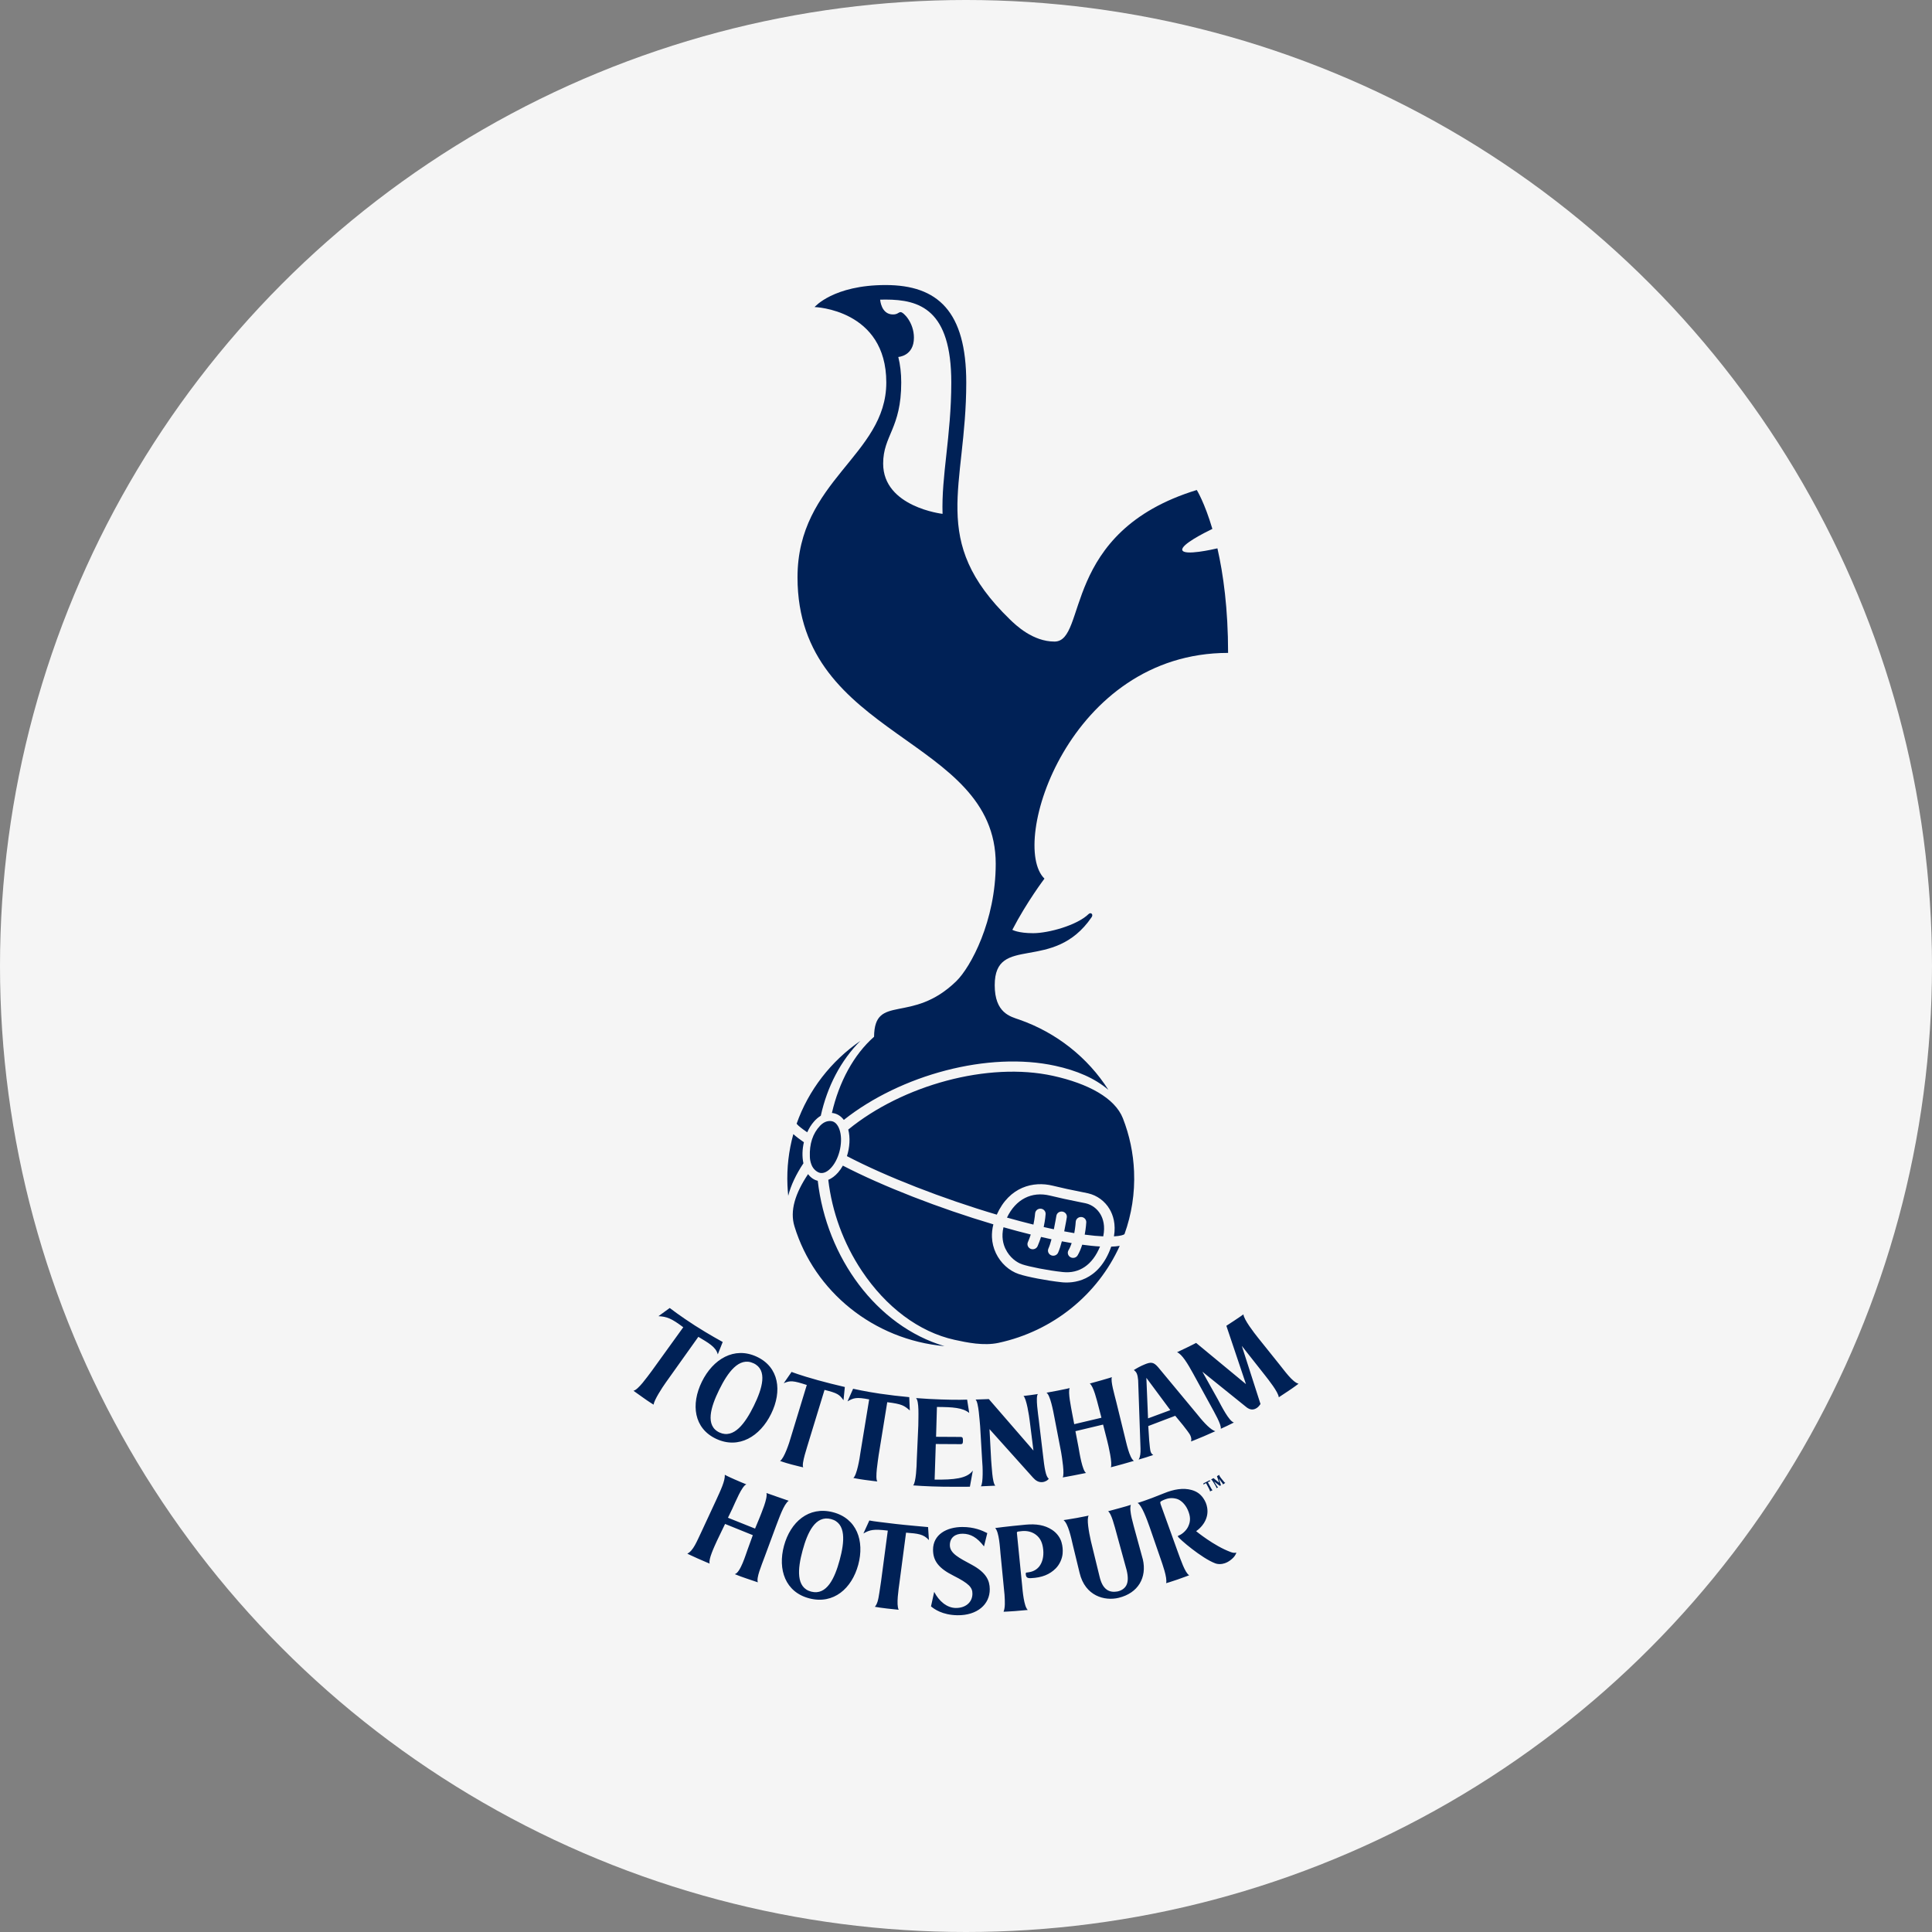 <svg width="67" height="67" viewBox="0 0 67 67" fill="none" xmlns="http://www.w3.org/2000/svg">
<rect x="0" y="0" width="67" height="67" fill="#808080" stroke="none"/>
<circle cx="33.5" cy="33.5" r="33.5" fill="#F5F5F5"/>
<g clip-path="url(#clip0_318_902)">
<path d="M34.531 29.955C34.531 31.933 33.663 33.541 33.162 34.028C31.608 35.538 30.326 34.438 30.312 35.954C29.606 36.575 29.099 37.518 28.85 38.596C28.866 38.597 28.881 38.599 28.896 38.602C29.042 38.628 29.167 38.709 29.263 38.837C31.237 37.274 34.276 36.452 36.599 36.962C37.338 37.124 37.964 37.389 38.438 37.795C37.725 36.674 36.635 35.809 35.346 35.359C35.04 35.253 34.496 35.131 34.496 34.166C34.496 32.366 36.523 33.766 37.858 31.805C37.923 31.708 37.83 31.623 37.751 31.699C37.347 32.092 36.355 32.362 35.83 32.362C35.305 32.362 35.107 32.245 35.107 32.245C35.603 31.286 36.221 30.47 36.221 30.47C34.981 29.265 37.068 22.642 42.589 22.642C42.589 21.105 42.422 19.907 42.219 19.016C42.087 19.047 41.047 19.285 41 19.073C40.958 18.884 41.766 18.476 42.044 18.342C41.773 17.424 41.503 16.993 41.503 16.993C36.77 18.442 37.721 22.249 36.569 22.249C35.818 22.249 35.229 21.682 35.018 21.477C32.192 18.731 33.509 16.913 33.509 13.264C33.509 10.806 32.527 9.885 30.712 9.885C28.898 9.885 28.249 10.648 28.249 10.648C28.249 10.648 30.736 10.726 30.736 13.264C30.736 15.801 27.657 16.654 27.657 20.023C27.657 25.633 34.531 25.528 34.531 29.955M31.254 13.264C31.254 12.938 31.218 12.644 31.152 12.379C31.152 12.379 31.694 12.351 31.694 11.711C31.694 11.184 31.331 10.824 31.234 10.824C31.156 10.824 31.136 10.905 30.967 10.905C30.554 10.905 30.523 10.392 30.523 10.392C30.584 10.39 30.647 10.389 30.712 10.389C31.895 10.389 32.99 10.737 32.99 13.264C32.99 14.198 32.899 15.03 32.819 15.763C32.739 16.488 32.666 17.162 32.687 17.82C32.687 17.82 30.627 17.584 30.627 16.078C30.627 15.1 31.254 14.862 31.254 13.264ZM28.359 40.949C28.226 40.917 28.112 40.837 28.023 40.717C27.575 41.389 27.386 41.989 27.551 42.528C28.241 44.79 30.294 46.461 32.754 46.683C30.403 45.989 28.663 43.609 28.359 40.949V40.949ZM27.878 39.612C27.73 39.51 27.603 39.413 27.512 39.33C27.352 39.907 27.283 40.504 27.308 41.101C27.313 41.225 27.323 41.348 27.335 41.469C27.426 41.107 27.605 40.728 27.862 40.342C27.813 40.116 27.82 39.859 27.878 39.612H27.878ZM27.994 39.267C28.055 39.13 28.133 39.003 28.226 38.897C28.3 38.811 28.38 38.744 28.464 38.693C28.688 37.68 29.155 36.778 29.838 36.096C28.818 36.8 28.037 37.804 27.626 38.97C27.68 39.043 27.825 39.152 27.994 39.267ZM36.815 44.467C36.306 44.412 35.624 44.282 35.327 44.182C34.995 44.07 34.7 43.801 34.538 43.46C34.455 43.286 34.408 43.097 34.4 42.906C34.395 42.77 34.408 42.62 34.449 42.459C32.583 41.906 30.606 41.137 29.23 40.423C29.183 40.508 29.127 40.587 29.064 40.661C28.96 40.78 28.844 40.866 28.724 40.916C28.854 42.028 29.251 43.118 29.884 44.068C30.724 45.328 31.868 46.192 33.104 46.464C33.542 46.56 34.114 46.679 34.627 46.569C36.526 46.16 38.074 44.884 38.831 43.205C38.742 43.22 38.643 43.229 38.536 43.232C38.103 44.464 37.191 44.508 36.815 44.467ZM38.941 38.782C38.664 38.078 37.738 37.578 36.518 37.309C34.264 36.814 31.302 37.632 29.417 39.172C29.49 39.454 29.468 39.789 29.371 40.094C30.729 40.804 32.704 41.572 34.567 42.123C35.006 41.144 35.845 40.958 36.5 41.117C36.828 41.197 37.159 41.269 37.491 41.333L37.733 41.383C38.044 41.454 38.318 41.654 38.481 41.934C38.597 42.132 38.704 42.445 38.631 42.876C38.86 42.863 38.971 42.826 38.997 42.796C39.241 42.119 39.36 41.386 39.328 40.626C39.302 39.995 39.172 39.372 38.941 38.782V38.782ZM34.87 43.31C35.013 43.611 35.262 43.784 35.447 43.846C35.688 43.927 36.325 44.057 36.855 44.113C37.435 44.176 37.889 43.862 38.148 43.227C37.954 43.217 37.746 43.194 37.53 43.165C37.49 43.293 37.438 43.42 37.372 43.533C37.322 43.619 37.211 43.648 37.123 43.599C37.035 43.551 37.005 43.442 37.055 43.357C37.099 43.282 37.135 43.197 37.165 43.109C37.051 43.09 36.937 43.07 36.824 43.048C36.785 43.196 36.741 43.336 36.694 43.441C36.653 43.531 36.545 43.572 36.453 43.532C36.36 43.493 36.318 43.389 36.358 43.299C36.358 43.299 36.358 43.299 36.358 43.299C36.396 43.215 36.432 43.1 36.465 42.977C36.406 42.964 36.347 42.951 36.289 42.938C36.228 42.925 36.165 42.91 36.102 42.896C36.068 43.004 36.028 43.11 35.983 43.215C35.944 43.305 35.836 43.347 35.743 43.309C35.65 43.271 35.606 43.167 35.646 43.076C35.684 42.99 35.717 42.902 35.746 42.812C35.429 42.733 35.113 42.65 34.8 42.56C34.722 42.888 34.789 43.144 34.869 43.31H34.87ZM38.259 42.876C38.334 42.515 38.253 42.264 38.163 42.11C38.05 41.916 37.862 41.777 37.65 41.729L37.418 41.682C37.081 41.616 36.745 41.543 36.412 41.462C35.773 41.307 35.224 41.591 34.921 42.225C35.225 42.311 35.531 42.392 35.838 42.468C35.886 42.242 35.896 42.085 35.896 42.083C35.903 41.985 35.989 41.91 36.09 41.916C36.19 41.921 36.267 42.005 36.261 42.103C36.261 42.103 36.261 42.103 36.261 42.103C36.261 42.116 36.249 42.296 36.194 42.552C36.253 42.566 36.312 42.58 36.37 42.592C36.43 42.605 36.489 42.618 36.547 42.63C36.599 42.38 36.633 42.168 36.634 42.163C36.65 42.066 36.744 42.001 36.844 42.017C36.942 42.032 37.01 42.121 36.996 42.217C36.993 42.234 36.959 42.447 36.906 42.702C37.028 42.725 37.145 42.745 37.255 42.764C37.295 42.548 37.305 42.377 37.305 42.373C37.31 42.275 37.396 42.2 37.497 42.205C37.598 42.209 37.675 42.292 37.671 42.39V42.39C37.67 42.405 37.66 42.585 37.617 42.816C37.87 42.85 38.083 42.868 38.26 42.876H38.259ZM28.844 38.882C28.763 38.867 28.602 38.868 28.441 39.038C28.186 39.306 28.067 39.669 28.085 40.117C28.09 40.232 28.107 40.295 28.14 40.388C28.199 40.55 28.342 40.658 28.446 40.676C28.57 40.698 28.71 40.628 28.84 40.478C29.126 40.149 29.248 39.546 29.109 39.162C29.051 39.001 28.957 38.902 28.844 38.882V38.882ZM24.113 45.977C24.574 46.273 25.063 46.539 25.063 46.539L24.892 46.969C24.828 46.709 24.561 46.567 24.218 46.36L23.092 47.941C22.955 48.132 22.687 48.55 22.665 48.712C22.665 48.712 22.48 48.598 22.312 48.476C22.136 48.349 21.968 48.231 21.968 48.231C22.136 48.191 22.426 47.776 22.6 47.546L23.695 46.028C23.285 45.719 23.125 45.659 22.835 45.644L23.225 45.36C23.225 45.36 23.599 45.648 24.112 45.977M41.946 51.334L41.98 51.37C41.948 51.368 41.922 51.384 41.888 51.403L41.987 51.587C42.006 51.621 42.033 51.673 42.051 51.677C42.051 51.677 42.03 51.689 42.005 51.701C41.983 51.712 41.962 51.72 41.962 51.72C41.962 51.697 41.954 51.679 41.928 51.627L41.825 51.433C41.79 51.45 41.752 51.467 41.742 51.494L41.733 51.441C41.733 51.441 41.784 51.416 41.839 51.389C41.875 51.371 41.911 51.353 41.946 51.334ZM24.841 49.9C24.059 49.537 23.955 48.7 24.34 47.917C24.727 47.13 25.464 46.687 26.242 47.049C27.02 47.41 27.129 48.245 26.742 49.031C26.358 49.815 25.622 50.262 24.841 49.9ZM26.13 47.276C25.63 47.044 25.237 47.593 24.941 48.196C24.644 48.799 24.45 49.445 24.95 49.677C25.45 49.908 25.845 49.356 26.142 48.753C26.438 48.15 26.63 47.507 26.13 47.276ZM28.339 47.858C28.657 47.945 28.977 48.026 29.298 48.1L29.252 48.559C29.11 48.361 29.045 48.312 28.594 48.2L28.047 49.988C28.003 50.151 27.785 50.77 27.855 50.886C27.855 50.886 27.703 50.855 27.457 50.789C27.181 50.715 27.052 50.664 27.052 50.664C27.194 50.574 27.371 50.045 27.43 49.83L27.979 48.03C27.512 47.879 27.403 47.868 27.18 47.969L27.451 47.577C27.451 47.577 27.756 47.697 28.339 47.857M30.52 48.332C30.856 48.381 31.193 48.42 31.532 48.452L31.551 48.913C31.356 48.745 31.283 48.69 30.769 48.627L30.471 50.463C30.45 50.631 30.339 51.27 30.425 51.376C30.425 51.376 30.244 51.356 29.995 51.322C29.746 51.288 29.593 51.254 29.593 51.254C29.715 51.161 29.816 50.557 29.837 50.389L30.142 48.53C29.696 48.444 29.605 48.477 29.391 48.598L29.585 48.161C29.585 48.161 30.001 48.256 30.52 48.332M32.452 50.077L32.412 51.311C33.078 51.319 33.534 51.278 33.737 50.998L33.635 51.558C33.635 51.558 33.266 51.565 32.726 51.558C32.133 51.55 31.667 51.512 31.667 51.512C31.766 51.417 31.791 50.816 31.792 50.647L31.846 49.437C31.848 49.114 31.879 48.593 31.767 48.484C32.249 48.516 32.188 48.516 32.631 48.532C33.211 48.554 33.539 48.538 33.539 48.538L33.612 49C33.386 48.817 33.046 48.795 32.492 48.792L32.462 49.827L33.313 49.832C33.389 49.833 33.394 49.874 33.394 49.957C33.393 50.039 33.392 50.083 33.311 50.082L32.452 50.077M36.169 50.449C36.218 50.897 36.267 51.22 36.372 51.279C36.346 51.325 36.262 51.386 36.151 51.398C36.018 51.411 35.917 51.347 35.824 51.243L34.315 49.561L34.372 50.631C34.39 50.8 34.41 51.437 34.518 51.522L34.015 51.544C34.103 51.439 34.079 50.832 34.061 50.663L33.99 49.456C33.971 49.288 33.939 48.62 33.831 48.535L34.292 48.519L35.839 50.304L35.71 49.277C35.691 49.108 35.597 48.496 35.493 48.411C35.493 48.411 35.549 48.406 35.736 48.381C35.924 48.356 35.992 48.343 35.992 48.343C35.905 48.448 36.006 49.076 36.025 49.244L36.169 50.449M39.004 49.812C39.058 50.021 39.164 50.557 39.322 50.662C39.322 50.662 39.083 50.729 38.937 50.773C38.807 50.812 38.521 50.884 38.521 50.884C38.589 50.768 38.438 50.124 38.397 49.964L38.254 49.403L37.295 49.632L37.404 50.201C37.435 50.385 37.535 51.005 37.664 51.081C37.664 51.081 37.53 51.108 37.251 51.163C37.017 51.21 36.853 51.235 36.853 51.235C36.925 51.119 36.829 50.545 36.799 50.361L36.567 49.157C36.525 48.933 36.418 48.365 36.29 48.298C36.29 48.298 36.414 48.275 36.688 48.224C36.962 48.172 37.096 48.137 37.096 48.137C37.028 48.271 37.147 48.816 37.18 49.007L37.253 49.389L38.197 49.166L38.095 48.775C38.04 48.568 37.923 48.072 37.792 47.98C37.792 47.98 37.921 47.944 38.184 47.871C38.446 47.799 38.559 47.758 38.559 47.758C38.507 47.895 38.654 48.379 38.714 48.628L39.004 49.812M40.756 49.098L39.821 49.454L39.853 49.953C39.874 50.124 39.875 50.28 39.913 50.368C39.929 50.406 39.958 50.438 39.995 50.457C39.995 50.457 39.897 50.491 39.737 50.542C39.576 50.593 39.487 50.617 39.487 50.617C39.544 50.523 39.557 50.394 39.552 50.232L39.47 47.865C39.462 47.779 39.451 47.699 39.422 47.631C39.396 47.571 39.352 47.537 39.322 47.511C39.428 47.444 39.561 47.371 39.697 47.316C39.912 47.228 40.003 47.231 40.159 47.409L41.532 49.063C41.782 49.379 42.002 49.592 42.146 49.633C42.146 49.633 42.006 49.696 41.742 49.811C41.478 49.924 41.303 49.989 41.303 49.989C41.319 49.936 41.321 49.879 41.286 49.794C41.249 49.702 41.114 49.545 41.027 49.427L40.756 49.098M40.586 48.902L39.755 47.782L39.813 49.188L40.586 48.902ZM44.676 48.239C44.488 48.363 44.347 48.457 44.347 48.457C44.334 48.277 43.976 47.832 43.871 47.697L43.065 46.675L43.713 48.69C43.688 48.73 43.642 48.786 43.599 48.817C43.471 48.912 43.347 48.893 43.233 48.806L41.697 47.569L42.235 48.531C42.366 48.775 42.62 49.282 42.79 49.332C42.79 49.332 42.684 49.387 42.55 49.45C42.479 49.483 42.407 49.517 42.335 49.549C42.365 49.408 42.116 48.987 41.971 48.718L41.372 47.625C41.191 47.296 40.991 46.961 40.819 46.894C40.952 46.832 40.992 46.813 41.182 46.721C41.341 46.645 41.48 46.571 41.48 46.571L43.209 48L42.529 45.977C42.529 45.977 42.62 45.917 42.793 45.805C42.966 45.693 43.121 45.581 43.121 45.581C43.134 45.762 43.494 46.224 43.625 46.389L44.37 47.319C44.528 47.511 44.823 47.937 45.033 47.986C45.033 47.986 44.865 48.115 44.676 48.239M42.33 51.242L42.415 51.348C42.44 51.377 42.465 51.414 42.492 51.425C42.492 51.425 42.469 51.44 42.448 51.454C42.427 51.468 42.411 51.479 42.411 51.479C42.405 51.45 42.369 51.406 42.357 51.391L42.267 51.275L42.341 51.504C42.337 51.509 42.333 51.514 42.327 51.518C42.308 51.532 42.294 51.524 42.281 51.514L42.103 51.376L42.172 51.486C42.189 51.514 42.219 51.566 42.242 51.577L42.214 51.593C42.204 51.598 42.195 51.603 42.186 51.608C42.189 51.58 42.153 51.526 42.143 51.507L42.066 51.383C42.049 51.355 42.021 51.314 41.997 51.307C41.997 51.307 42.021 51.294 42.044 51.282C42.059 51.274 42.074 51.264 42.083 51.26L42.279 51.419L42.203 51.192C42.211 51.189 42.222 51.182 42.24 51.171C42.262 51.158 42.281 51.146 42.281 51.146C42.281 51.173 42.314 51.221 42.331 51.242M26.984 51.918C27.144 51.975 27.351 52.045 27.351 52.045C27.177 52.168 27.017 52.656 26.913 52.92L26.512 54.003C26.404 54.297 26.221 54.722 26.282 54.874C26.282 54.874 26.061 54.8 25.883 54.739C25.73 54.686 25.643 54.657 25.481 54.59C25.678 54.54 25.863 53.903 25.924 53.743L26.107 53.238L25.145 52.849L24.867 53.426C24.776 53.627 24.559 54.081 24.611 54.224C24.611 54.224 24.441 54.157 24.192 54.045C23.899 53.914 23.835 53.879 23.835 53.879C24.041 53.781 24.164 53.457 24.321 53.13L24.824 52.047C24.994 51.676 25.148 51.355 25.136 51.144C25.136 51.144 25.226 51.196 25.474 51.304C25.671 51.39 25.771 51.433 25.882 51.476C25.726 51.537 25.508 52.083 25.393 52.328L25.245 52.634L26.185 53.01L26.329 52.663C26.397 52.486 26.63 51.957 26.58 51.776C26.58 51.775 26.773 51.843 26.983 51.918M28.071 55.431C27.233 55.217 26.966 54.428 27.188 53.607C27.412 52.781 28.046 52.228 28.88 52.441C29.714 52.654 29.986 53.439 29.763 54.265C29.54 55.087 28.909 55.645 28.071 55.431ZM28.816 52.679C28.28 52.542 28.003 53.139 27.832 53.772C27.66 54.404 27.599 55.06 28.134 55.197C28.67 55.334 28.948 54.733 29.119 54.101C29.291 53.468 29.352 52.816 28.816 52.679H28.816ZM30.34 55.722C30.34 55.722 30.394 55.666 30.43 55.552C30.482 55.392 30.514 55.083 30.554 54.843L30.788 53.08C30.289 53.019 30.162 53.054 29.942 53.18L30.148 52.729C30.304 52.762 30.649 52.798 31.068 52.85C31.349 52.884 32.185 52.958 32.185 52.958L32.214 53.409C32.029 53.202 31.838 53.183 31.421 53.151L31.188 54.92C31.167 55.084 31.074 55.656 31.166 55.825C31.065 55.814 30.899 55.795 30.759 55.782C30.614 55.768 30.424 55.736 30.34 55.722ZM34.324 55.11C34.33 55.64 33.885 56.025 33.202 56.015C32.671 56.007 32.393 55.795 32.286 55.708L32.397 55.205C32.562 55.525 32.836 55.759 33.143 55.763C33.465 55.768 33.718 55.584 33.723 55.274C33.727 55.049 33.599 54.913 33.063 54.642C32.549 54.384 32.357 54.127 32.357 53.743C32.357 53.22 32.825 52.955 33.374 52.955C33.779 52.954 34.06 53.075 34.238 53.167L34.124 53.628C33.879 53.31 33.656 53.192 33.389 53.188C33.125 53.184 32.938 53.324 32.94 53.587C32.942 53.874 33.267 54.03 33.705 54.267C34.209 54.541 34.321 54.816 34.324 55.109M36.812 53.484C36.832 53.546 36.844 53.622 36.85 53.681C36.855 53.736 36.858 53.808 36.851 53.877C36.836 54.049 36.752 54.249 36.614 54.389C36.401 54.605 36.125 54.712 35.758 54.728C35.617 54.737 35.583 54.695 35.573 54.596L35.572 54.574C35.572 54.574 35.569 54.536 35.6 54.534L35.636 54.531C35.744 54.517 35.905 54.485 36.034 54.332C36.157 54.175 36.2 53.967 36.178 53.743C36.155 53.51 36.083 53.342 35.922 53.221C35.782 53.117 35.618 53.083 35.449 53.096C35.449 53.096 35.381 53.102 35.305 53.113C35.305 53.113 35.261 53.117 35.265 53.159L35.447 54.987C35.462 55.148 35.507 55.715 35.643 55.832C35.643 55.832 35.489 55.848 35.197 55.871C34.975 55.889 34.802 55.893 34.802 55.893C34.861 55.752 34.851 55.545 34.836 55.303L34.695 53.862C34.679 53.697 34.651 53.131 34.512 52.991C34.512 52.991 34.885 52.938 35.574 52.874C35.934 52.841 36.229 52.886 36.484 53.053C36.65 53.162 36.765 53.321 36.812 53.483M39.632 54.073C39.779 54.707 39.473 55.246 38.794 55.411C38.317 55.527 37.631 55.357 37.439 54.544L37.206 53.584C37.144 53.316 37.044 52.84 36.883 52.716C36.883 52.716 37.062 52.691 37.343 52.641C37.624 52.59 37.754 52.559 37.754 52.559C37.68 52.672 37.758 53.117 37.831 53.443L38.129 54.663C38.182 54.887 38.257 55.04 38.386 55.13C38.482 55.197 38.61 55.216 38.743 55.192C38.864 55.17 38.99 55.104 39.056 54.985C39.126 54.86 39.125 54.679 39.072 54.456L38.737 53.236C38.646 52.9 38.54 52.48 38.427 52.409C38.427 52.409 38.563 52.373 38.821 52.302C39.017 52.248 39.133 52.215 39.218 52.186C39.141 52.37 39.324 52.933 39.363 53.094L39.631 54.073M42.678 53.823C42.744 53.847 42.815 53.864 42.874 53.84C42.868 53.88 42.829 53.959 42.765 54.023C42.49 54.296 42.233 54.249 42.146 54.216C41.673 54.04 40.882 53.359 40.849 53.285C40.849 53.285 40.841 53.265 40.861 53.257L40.89 53.245C41.014 53.195 41.154 53.059 41.209 52.931C41.298 52.742 41.282 52.573 41.193 52.366C41.1 52.151 40.937 52.015 40.809 51.979C40.621 51.925 40.48 51.968 40.394 52.001C40.394 52.001 40.281 52.044 40.247 52.077C40.247 52.077 40.225 52.095 40.251 52.17L40.849 53.829C40.94 54.073 41.097 54.549 41.24 54.629C41.24 54.629 41.079 54.691 40.834 54.777C40.589 54.863 40.44 54.903 40.44 54.903C40.49 54.718 40.301 54.214 40.254 54.073L39.867 52.952C39.771 52.682 39.594 52.198 39.451 52.121C39.451 52.121 39.733 52.044 40.367 51.785C40.704 51.647 41.031 51.589 41.326 51.672C41.505 51.723 41.626 51.811 41.725 51.95C41.763 52.004 41.791 52.057 41.815 52.112C41.837 52.163 41.852 52.221 41.862 52.276C41.893 52.445 41.867 52.625 41.766 52.795C41.766 52.795 41.675 52.965 41.481 53.1C41.481 53.1 42.104 53.613 42.679 53.823" fill="#002156"/>
</g>
<defs>
<clipPath id="clip0_318_902">
<rect width="23.066" height="46.131" fill="white" transform="translate(21.968 9.885)"/>
</clipPath>
</defs>
</svg>
